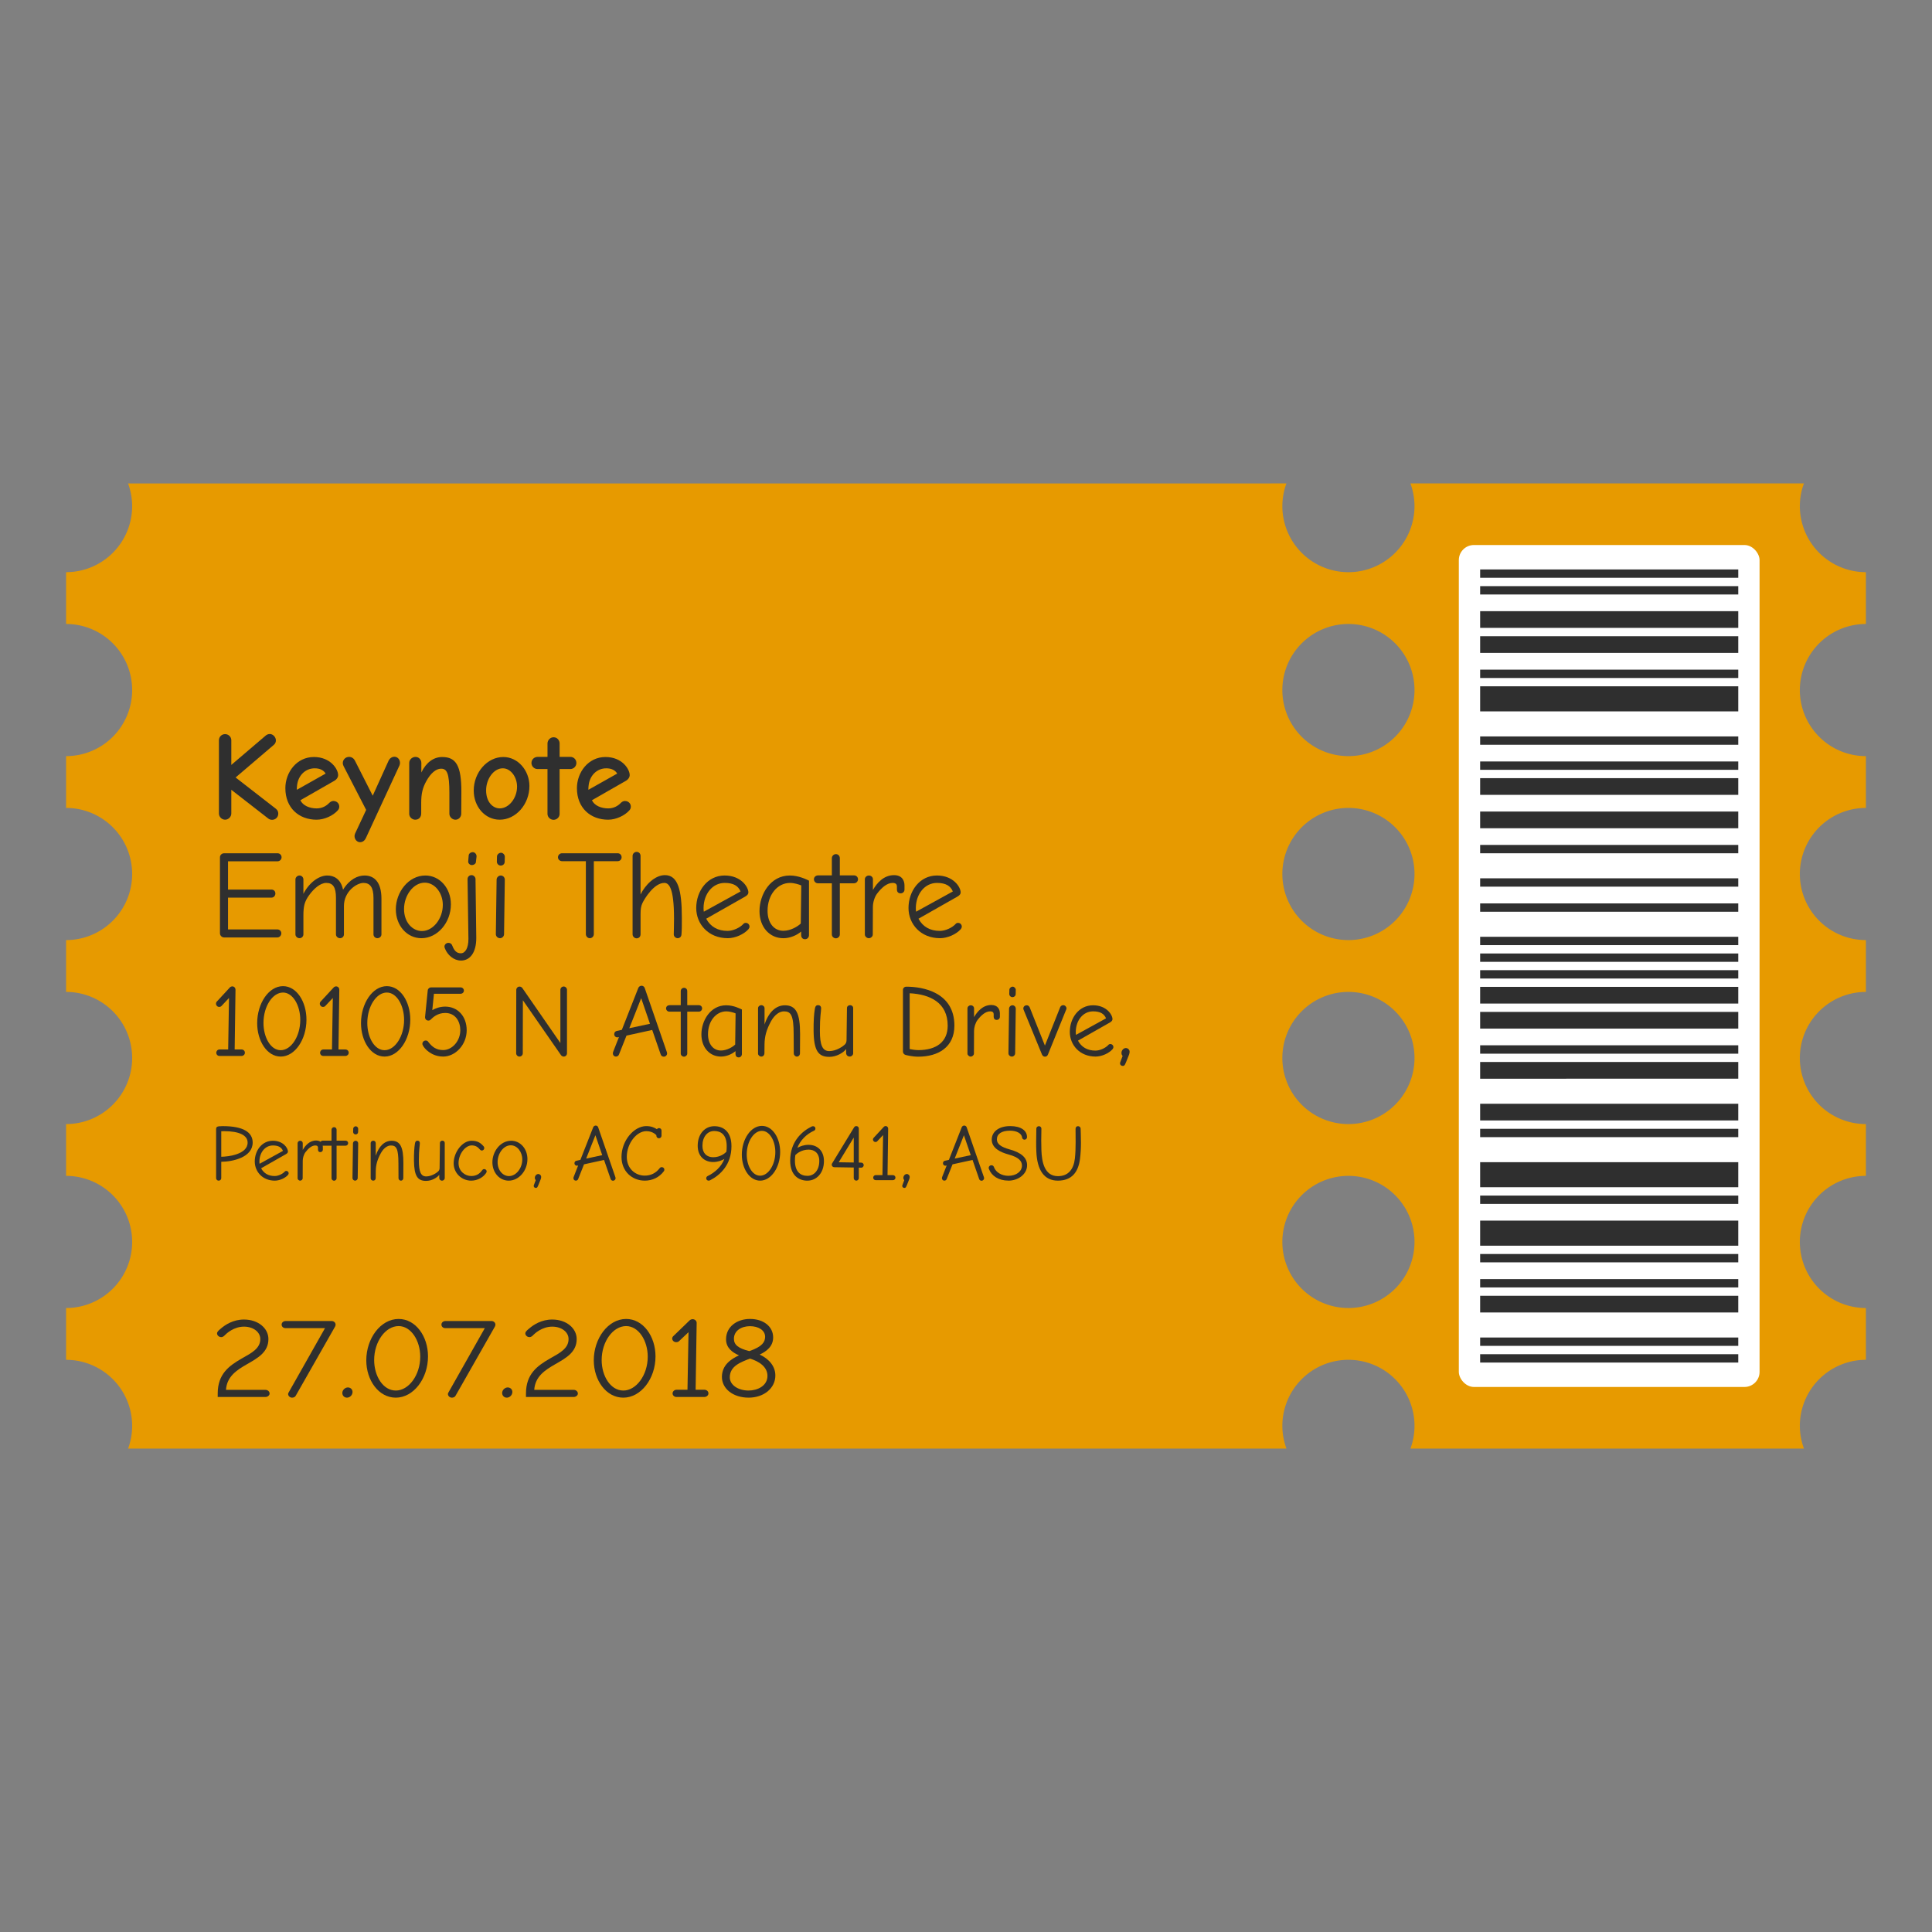 <?xml version='1.0' encoding='UTF-8'?>
<svg xmlns="http://www.w3.org/2000/svg" version="1.1" id="svg24" viewBox="0 0 128 128">
  <rect x="0" y="0" width="128" height="128" fill="#808080" stroke="none"/>
  <defs id="defs28"/>
  <path d="M8.484 32.03a4.378 4.378 0 0 1 .272 1.5 4.378 4.378 0 0 1-4.377 4.378v3.432a4.378 4.378 0 0 1 4.377 4.377 4.378 4.378 0 0 1-4.377 4.379v3.431a4.378 4.378 0 0 1 4.377 4.38 4.378 4.378 0 0 1-4.377 4.376v3.434a4.378 4.378 0 0 1 4.377 4.377 4.378 4.378 0 0 1-4.377 4.379v3.431a4.378 4.378 0 0 1 4.377 4.38 4.378 4.378 0 0 1-4.377 4.376v3.432a4.378 4.378 0 0 1 4.377 4.379 4.378 4.378 0 0 1-.268 1.5H85.23a4.378 4.378 0 0 1-.271-1.5 4.378 4.378 0 0 1 4.377-4.38 4.378 4.378 0 0 1 4.379 4.38 4.378 4.378 0 0 1-.268 1.5h26.069a4.378 4.378 0 0 1-.272-1.5 4.378 4.378 0 0 1 4.377-4.38v-3.43a4.378 4.378 0 0 1-4.377-4.378 4.378 4.378 0 0 1 4.377-4.379v-3.431a4.378 4.378 0 0 1-4.377-4.38 4.378 4.378 0 0 1 4.377-4.376v-3.434a4.378 4.378 0 0 1-4.377-4.377 4.378 4.378 0 0 1 4.377-4.379v-3.431a4.378 4.378 0 0 1-4.377-4.38 4.378 4.378 0 0 1 4.377-4.376v-3.432a4.378 4.378 0 0 1-4.377-4.379 4.378 4.378 0 0 1 .27-1.5h-26.07a4.378 4.378 0 0 1 .27 1.5 4.378 4.378 0 0 1-4.378 4.38 4.378 4.378 0 0 1-4.377-4.38 4.378 4.378 0 0 1 .27-1.5zm80.852 9.31a4.378 4.378 0 0 1 4.379 4.377 4.378 4.378 0 0 1-4.38 4.379 4.378 4.378 0 0 1-4.376-4.38 4.378 4.378 0 0 1 4.377-4.376zm0 12.187a4.378 4.378 0 0 1 4.379 4.38 4.378 4.378 0 0 1-4.38 4.376 4.378 4.378 0 0 1-4.376-4.377 4.378 4.378 0 0 1 4.377-4.379zm0 12.19a4.378 4.378 0 0 1 4.379 4.377 4.378 4.378 0 0 1-4.38 4.379 4.378 4.378 0 0 1-4.376-4.38 4.378 4.378 0 0 1 4.377-4.376zm0 12.187a4.378 4.378 0 0 1 4.379 4.38 4.378 4.378 0 0 1-4.38 4.376 4.378 4.378 0 0 1-4.376-4.377 4.378 4.378 0 0 1 4.377-4.379z" fill="#e79a00" stroke-width=".6" paint-order="stroke fill markers" id="path2"/>
  <g aria-label="KeynoteEmoji Theatre10105 N Atanu Drive,Pertinuco, AC 90641, ASU" transform="scale(1.003,0.998)" id="text12" style="line-height:7.109;fill:none;stroke:#000000">
    <path d="m 17.972,54.424 c 0.225,0 0.409,-0.175 0.409,-0.409 0,-0.125 -0.042,-0.234 -0.158,-0.325 l -2.661,-2.077 2.519,-2.16 c 0.117,-0.1 0.142,-0.2 0.142,-0.309 0,-0.209 -0.192,-0.417 -0.4,-0.417 -0.1,0 -0.2,0.042 -0.267,0.1 l -2.277,1.952 v -1.635 c 0,-0.234 -0.192,-0.409 -0.409,-0.409 -0.225,0 -0.409,0.175 -0.409,0.409 v 4.863 c 0,0.217 0.184,0.409 0.409,0.409 0.217,0 0.409,-0.192 0.409,-0.409 v -1.576 l 2.444,1.91 c 0.067,0.05 0.142,0.083 0.25,0.083 z" style="fill:#2f2f2f;stroke:none;stroke-width:1.696" id="path30"/>
    <path d="m 20.917,54.416 c 0.517,0 1.093,-0.275 1.393,-0.617 0.067,-0.075 0.1,-0.15 0.1,-0.25 0,-0.217 -0.167,-0.375 -0.392,-0.375 -0.108,0 -0.2,0.058 -0.275,0.133 -0.184,0.192 -0.459,0.359 -0.826,0.359 -0.475,0 -0.918,-0.192 -1.076,-0.542 l 2.235,-1.285 c 0.175,-0.1 0.259,-0.25 0.259,-0.384 0,-0.392 -0.5,-1.201 -1.601,-1.201 -1.143,0 -1.885,1.026 -1.885,2.069 0,1.31 0.892,2.094 2.069,2.094 z M 19.607,52.431 c 0,-0.117 0,-0.175 0.017,-0.3 0.067,-0.617 0.517,-1.126 1.168,-1.126 0.325,0 0.584,0.117 0.717,0.35 z" style="fill:#2f2f2f;stroke:none;stroke-width:1.696" id="path32"/>
    <path d="m 23.786,55.909 c 0.175,0 0.309,-0.117 0.375,-0.259 l 2.227,-4.838 c 0.025,-0.05 0.033,-0.117 0.033,-0.167 0,-0.234 -0.167,-0.409 -0.367,-0.409 -0.175,0 -0.317,0.117 -0.384,0.259 L 24.62,52.823 23.444,50.496 c -0.058,-0.117 -0.184,-0.25 -0.384,-0.25 -0.234,0 -0.417,0.184 -0.417,0.409 0,0.075 0.025,0.15 0.05,0.2 l 1.493,2.911 -0.726,1.56 c -0.025,0.058 -0.042,0.125 -0.042,0.175 0,0.225 0.167,0.409 0.367,0.409 z" style="fill:#2f2f2f;stroke:none;stroke-width:1.696" id="path34"/>
    <path d="m 27.431,54.416 c 0.25,0 0.392,-0.184 0.392,-0.417 v -0.701 c 0,-0.617 0.092,-1.001 0.342,-1.451 0.284,-0.517 0.634,-0.817 0.968,-0.817 0.384,0 0.551,0.284 0.551,1.61 v 1.385 c 0,0.2 0.184,0.392 0.4,0.392 0.225,0 0.384,-0.192 0.384,-0.4 0,-0.475 0.008,-0.759 0.008,-1.46 0,-1.743 -0.359,-2.302 -1.268,-2.302 -0.567,0 -1.059,0.359 -1.376,1.026 v -0.634 c 0,-0.225 -0.175,-0.4 -0.384,-0.4 -0.217,0 -0.417,0.175 -0.417,0.4 v 3.386 c 0,0.2 0.184,0.384 0.4,0.384 z" style="fill:#2f2f2f;stroke:none;stroke-width:1.696" id="path36"/>
    <path d="m 33.011,54.416 c 1.059,0 1.96,-1.018 1.96,-2.235 0,-1.026 -0.751,-1.927 -1.727,-1.927 -1.059,0 -1.952,1.026 -1.952,2.227 0,1.068 0.742,1.935 1.718,1.935 z m 0,-0.751 c -0.45,0 -0.901,-0.417 -0.901,-1.193 0,-0.776 0.509,-1.468 1.101,-1.468 0.525,0 0.943,0.576 0.943,1.218 0,0.767 -0.542,1.443 -1.143,1.443 z" style="fill:#2f2f2f;stroke:none;stroke-width:1.696" id="path38"/>
    <path d="m 36.564,54.424 c 0.217,0 0.4,-0.175 0.4,-0.392 v -2.978 h 0.709 c 0.225,0 0.4,-0.192 0.4,-0.4 0,-0.234 -0.175,-0.409 -0.4,-0.409 H 36.965 V 49.353 c 0,-0.209 -0.158,-0.409 -0.4,-0.409 -0.225,0 -0.4,0.2 -0.4,0.409 v 0.892 H 35.522 c -0.217,0 -0.417,0.158 -0.417,0.409 0,0.209 0.175,0.4 0.4,0.4 h 0.659 v 2.978 c 0,0.217 0.192,0.392 0.4,0.392 z" style="fill:#2f2f2f;stroke:none;stroke-width:1.696" id="path40"/>
    <path d="m 40.176,54.416 c 0.517,0 1.093,-0.275 1.393,-0.617 0.067,-0.075 0.1,-0.15 0.1,-0.25 0,-0.217 -0.167,-0.375 -0.392,-0.375 -0.108,0 -0.2,0.058 -0.275,0.133 -0.184,0.192 -0.459,0.359 -0.826,0.359 -0.475,0 -0.918,-0.192 -1.076,-0.542 l 2.235,-1.285 c 0.175,-0.1 0.259,-0.25 0.259,-0.384 0,-0.392 -0.5,-1.201 -1.601,-1.201 -1.143,0 -1.885,1.026 -1.885,2.069 0,1.31 0.892,2.094 2.069,2.094 z m -1.31,-1.985 c 0,-0.117 0,-0.175 0.017,-0.3 0.067,-0.617 0.517,-1.126 1.168,-1.126 0.325,0 0.584,0.117 0.717,0.35 z" style="fill:#2f2f2f;stroke:none;stroke-width:1.696" id="path42"/>
    <path d="m 14.803,62.233 h 3.512 c 0.15,0 0.267,-0.125 0.267,-0.275 0,-0.15 -0.117,-0.259 -0.267,-0.259 h -3.253 v -2.11 h 2.869 c 0.15,0 0.259,-0.125 0.259,-0.275 0,-0.15 -0.108,-0.259 -0.259,-0.259 h -2.869 v -1.877 h 3.27 c 0.15,0 0.267,-0.125 0.267,-0.267 0,-0.15 -0.117,-0.267 -0.267,-0.267 h -3.528 c -0.15,0 -0.275,0.117 -0.275,0.267 v 5.046 c 0,0.15 0.125,0.275 0.275,0.275 z" style="fill:#2f2f2f;stroke:none;stroke-width:1.696" id="path44"/>
    <path d="m 19.782,62.283 c 0.142,0 0.259,-0.117 0.259,-0.25 v -1.243 c 0,-0.651 0.075,-0.934 0.375,-1.36 0.292,-0.409 0.726,-0.817 1.134,-0.817 0.45,0 0.642,0.292 0.642,0.993 v 2.427 c 0,0.133 0.125,0.25 0.267,0.25 0.15,0 0.259,-0.117 0.259,-0.25 v -1.885 c 0,-0.959 0.834,-1.535 1.293,-1.535 0.425,0 0.659,0.284 0.659,0.993 v 2.427 c 0,0.133 0.117,0.25 0.259,0.25 0.142,0 0.267,-0.117 0.267,-0.25 v -2.369 c 0,-1.118 -0.484,-1.543 -1.118,-1.543 -0.45,0 -0.993,0.25 -1.418,0.943 -0.158,-0.751 -0.634,-0.943 -1.043,-0.943 -0.567,0 -1.209,0.492 -1.576,1.218 V 58.379 c 0,-0.133 -0.108,-0.259 -0.259,-0.259 -0.142,0 -0.267,0.125 -0.267,0.259 v 3.653 c 0,0.133 0.125,0.25 0.267,0.25 z" style="fill:#2f2f2f;stroke:none;stroke-width:1.696" id="path46"/>
    <path d="m 27.84,62.283 c 1.051,0 1.943,-1.026 1.943,-2.252 0,-1.068 -0.734,-1.91 -1.685,-1.91 -1.126,0 -1.952,1.118 -1.952,2.244 0,1.076 0.734,1.918 1.693,1.918 z m 0.033,-0.475 c -0.617,0 -1.184,-0.567 -1.184,-1.46 0,-0.909 0.617,-1.752 1.368,-1.752 0.676,0 1.193,0.692 1.193,1.476 0,0.926 -0.651,1.735 -1.376,1.735 z" style="fill:#2f2f2f;stroke:none;stroke-width:1.696" id="path48"/>
    <path d="m 31.168,57.429 c 0.125,0 0.259,-0.083 0.267,-0.2 l 0.042,-0.359 c 0.017,-0.133 -0.092,-0.3 -0.25,-0.3 -0.125,0 -0.25,0.083 -0.267,0.209 l -0.033,0.4 c -0.017,0.117 0.1,0.25 0.242,0.25 z m -0.726,6.339 c 0.617,0 1.018,-0.542 1.018,-1.501 0,-0.309 -0.05,-3.678 -0.05,-3.912 0,-0.133 -0.125,-0.259 -0.259,-0.259 -0.158,0 -0.267,0.117 -0.267,0.267 0,0.334 0.058,3.653 0.058,3.97 0,0.617 -0.217,0.951 -0.5,0.951 -0.267,0 -0.434,-0.158 -0.567,-0.509 -0.033,-0.108 -0.133,-0.184 -0.25,-0.184 -0.158,0 -0.267,0.125 -0.267,0.25 0,0.033 0.017,0.083 0.025,0.108 0.175,0.459 0.601,0.817 1.059,0.817 z" style="fill:#2f2f2f;stroke:none;stroke-width:1.696" id="path50"/>
    <path d="m 33.078,57.462 c 0.133,0 0.259,-0.1 0.259,-0.25 l 0.008,-0.342 c 0,-0.125 -0.117,-0.259 -0.25,-0.259 -0.133,0 -0.267,0.117 -0.267,0.25 l -0.008,0.342 c 0,0.142 0.117,0.259 0.259,0.259 z m -0.05,4.821 c 0.142,0 0.267,-0.125 0.267,-0.267 l 0.05,-3.62 c 0,-0.15 -0.117,-0.275 -0.267,-0.275 -0.142,0 -0.275,0.125 -0.275,0.275 l -0.05,3.62 c 0,0.142 0.125,0.267 0.275,0.267 z" style="fill:#2f2f2f;stroke:none;stroke-width:1.696" id="path52"/>
    <path d="m 38.958,62.283 c 0.15,0 0.267,-0.125 0.267,-0.267 v -4.846 h 1.576 c 0.15,0 0.259,-0.117 0.259,-0.259 0,-0.15 -0.108,-0.267 -0.259,-0.267 h -3.678 c -0.142,0 -0.267,0.117 -0.267,0.267 0,0.142 0.125,0.259 0.267,0.259 h 1.576 v 4.846 c 0,0.142 0.117,0.267 0.259,0.267 z" style="fill:#2f2f2f;stroke:none;stroke-width:1.696" id="path54"/>
    <path d="m 42.053,62.291 c 0.142,0 0.259,-0.1 0.259,-0.275 v -1.351 c 0,-0.275 0.025,-0.517 0.125,-0.717 0.125,-0.267 0.759,-1.335 1.443,-1.335 0.284,0 0.642,0.259 0.642,2.369 0,0.509 -0.017,0.909 -0.017,1.051 0,0.133 0.125,0.25 0.259,0.25 0.142,0 0.242,-0.108 0.25,-0.25 0.025,-0.284 0.025,-0.559 0.025,-1.109 0,-1.885 -0.275,-2.828 -1.118,-2.828 -0.659,0 -1.301,0.651 -1.61,1.285 v -2.561 c 0,-0.142 -0.1,-0.267 -0.259,-0.267 -0.15,0 -0.267,0.125 -0.267,0.267 v 5.213 c 0,0.133 0.125,0.259 0.267,0.259 z" style="fill:#2f2f2f;stroke:none;stroke-width:1.696" id="path56"/>
    <path d="m 48.066,62.283 c 0.509,0 1.084,-0.267 1.376,-0.601 0.033,-0.042 0.067,-0.108 0.067,-0.167 0,-0.142 -0.108,-0.25 -0.25,-0.25 -0.067,0 -0.133,0.033 -0.167,0.083 -0.225,0.242 -0.667,0.45 -1.034,0.45 -0.642,0 -1.126,-0.275 -1.41,-0.809 l 2.586,-1.476 c 0.142,-0.083 0.2,-0.175 0.2,-0.267 0,-0.367 -0.492,-1.126 -1.568,-1.126 -1.134,0 -1.877,1.026 -1.877,2.16 0,1.076 0.817,2.002 2.077,2.002 z m -1.576,-1.76 c -0.017,-0.1 -0.017,-0.175 -0.017,-0.267 0.017,-0.909 0.584,-1.643 1.401,-1.643 0.576,0 0.892,0.2 1.043,0.567 z" style="fill:#2f2f2f;stroke:none;stroke-width:1.696" id="path58"/>
    <path d="m 53.179,62.35 c 0.15,0 0.259,-0.125 0.259,-0.275 V 58.463 c -0.142,-0.067 -0.659,-0.342 -1.268,-0.342 -1.293,0 -2.002,1.268 -2.002,2.361 0,1.076 0.676,1.802 1.576,1.802 0.442,0 0.884,-0.192 1.176,-0.442 v 0.234 c 0,0.15 0.083,0.275 0.259,0.275 z m -1.435,-0.559 c -0.609,0 -1.043,-0.509 -1.043,-1.326 0,-1.068 0.651,-1.852 1.485,-1.852 0.267,0 0.592,0.1 0.742,0.167 l -0.033,2.527 c -0.192,0.192 -0.667,0.484 -1.151,0.484 z" style="fill:#2f2f2f;stroke:none;stroke-width:1.696" id="path60"/>
    <path d="m 55.215,62.291 c 0.133,0 0.259,-0.117 0.259,-0.25 v -3.403 h 0.934 c 0.15,0 0.267,-0.125 0.267,-0.267 0,-0.15 -0.117,-0.259 -0.267,-0.259 h -0.934 v -1.143 c 0,-0.142 -0.1,-0.267 -0.259,-0.267 -0.15,0 -0.267,0.125 -0.267,0.267 v 1.143 h -0.901 c -0.15,0 -0.284,0.1 -0.284,0.259 0,0.142 0.117,0.267 0.267,0.267 h 0.918 v 3.403 c 0,0.133 0.125,0.25 0.267,0.25 z" style="fill:#2f2f2f;stroke:none;stroke-width:1.696" id="path62"/>
    <path d="m 57.392,62.283 c 0.133,0 0.259,-0.117 0.259,-0.242 l 0.008,-1.843 c 0,-0.284 0.108,-0.659 0.284,-0.884 0.284,-0.375 0.642,-0.701 1.018,-0.701 0.225,0 0.284,0.108 0.284,0.242 v 0.192 c 0,0.125 0.058,0.259 0.242,0.259 0.15,0 0.259,-0.108 0.259,-0.25 v -0.267 c 0,-0.317 -0.15,-0.692 -0.692,-0.692 -0.692,0 -1.143,0.542 -1.393,0.984 v -0.709 c 0,-0.142 -0.117,-0.25 -0.267,-0.25 -0.142,0 -0.267,0.108 -0.267,0.25 v 3.67 c 0,0.125 0.133,0.242 0.267,0.242 z" style="fill:#2f2f2f;stroke:none;stroke-width:1.696" id="path64"/>
    <path d="m 62.088,62.283 c 0.509,0 1.084,-0.267 1.376,-0.601 0.033,-0.042 0.067,-0.108 0.067,-0.167 0,-0.142 -0.108,-0.25 -0.25,-0.25 -0.067,0 -0.133,0.033 -0.167,0.083 -0.225,0.242 -0.667,0.45 -1.034,0.45 -0.642,0 -1.126,-0.275 -1.41,-0.809 l 2.586,-1.476 c 0.142,-0.083 0.2,-0.175 0.2,-0.267 0,-0.367 -0.492,-1.126 -1.568,-1.126 -1.134,0 -1.877,1.026 -1.877,2.16 0,1.076 0.817,2.002 2.077,2.002 z m -1.576,-1.76 c -0.017,-0.1 -0.017,-0.175 -0.017,-0.267 0.017,-0.909 0.584,-1.643 1.401,-1.643 0.576,0 0.892,0.2 1.043,0.567 z" style="fill:#2f2f2f;stroke:none;stroke-width:1.696" id="path66"/>
    <path d="m 14.497,70.1 h 1.467 c 0.109,0 0.212,-0.096 0.212,-0.212 0,-0.116 -0.082,-0.218 -0.225,-0.218 h -0.45 l 0.055,-3.972 c 0,-0.109 -0.082,-0.218 -0.218,-0.218 -0.041,0 -0.116,0.027 -0.15,0.068 l -0.86,0.935 c -0.041,0.041 -0.061,0.096 -0.061,0.143 0,0.116 0.089,0.218 0.212,0.218 0.061,0 0.116,-0.02 0.157,-0.068 l 0.491,-0.525 -0.055,3.419 h -0.573 c -0.123,0 -0.212,0.102 -0.212,0.218 0,0.116 0.089,0.212 0.212,0.212 z" style="fill:#2f2f2f;stroke:none;stroke-width:1.696" id="path68"/>
    <path d="m 18.544,70.141 c 0.935,0 1.699,-1.133 1.699,-2.45 0,-1.194 -0.648,-2.225 -1.549,-2.225 -0.955,0 -1.706,1.16 -1.706,2.457 0,1.181 0.648,2.218 1.556,2.218 z m 0,-0.423 c -0.676,0 -1.14,-0.867 -1.14,-1.808 0,-1.105 0.601,-2.02 1.29,-2.02 0.655,0 1.14,0.86 1.14,1.815 0,1.099 -0.607,2.013 -1.29,2.013 z" style="fill:#2f2f2f;stroke:none;stroke-width:1.696" id="path70"/>
    <path d="m 21.355,70.1 h 1.467 c 0.109,0 0.212,-0.096 0.212,-0.212 0,-0.116 -0.082,-0.218 -0.225,-0.218 H 22.358 l 0.055,-3.972 c 0,-0.109 -0.082,-0.218 -0.218,-0.218 -0.041,0 -0.116,0.027 -0.15,0.068 l -0.86,0.935 c -0.041,0.041 -0.061,0.096 -0.061,0.143 0,0.116 0.089,0.218 0.212,0.218 0.061,0 0.116,-0.02 0.157,-0.068 l 0.491,-0.525 -0.055,3.419 h -0.573 c -0.123,0 -0.212,0.102 -0.212,0.218 0,0.116 0.089,0.212 0.212,0.212 z" style="fill:#2f2f2f;stroke:none;stroke-width:1.696" id="path72"/>
    <path d="m 25.402,70.141 c 0.935,0 1.699,-1.133 1.699,-2.45 0,-1.194 -0.648,-2.225 -1.549,-2.225 -0.955,0 -1.706,1.16 -1.706,2.457 0,1.181 0.648,2.218 1.556,2.218 z m 0,-0.423 c -0.676,0 -1.14,-0.867 -1.14,-1.808 0,-1.105 0.601,-2.02 1.29,-2.02 0.655,0 1.14,0.86 1.14,1.815 0,1.099 -0.607,2.013 -1.29,2.013 z" style="fill:#2f2f2f;stroke:none;stroke-width:1.696" id="path74"/>
    <path d="m 29.271,70.141 c 0.812,0 1.556,-0.785 1.556,-1.747 0,-0.942 -0.607,-1.57 -1.419,-1.57 -0.355,0 -0.641,0.116 -0.853,0.232 l 0.109,-1.085 h 1.761 c 0.116,0 0.218,-0.089 0.218,-0.212 0,-0.116 -0.102,-0.212 -0.218,-0.212 h -1.952 c -0.102,0 -0.205,0.082 -0.218,0.191 l -0.177,1.767 c -0.014,0.13 0.075,0.246 0.218,0.246 0.068,0 0.109,-0.02 0.164,-0.075 0.13,-0.13 0.437,-0.43 0.949,-0.43 0.689,0 0.996,0.58 0.996,1.146 0,0.71 -0.532,1.317 -1.133,1.317 -0.437,0 -0.717,-0.198 -0.969,-0.525 -0.048,-0.068 -0.082,-0.109 -0.184,-0.109 -0.116,0 -0.218,0.096 -0.218,0.212 0,0.034 0.007,0.075 0.027,0.102 0.096,0.218 0.573,0.751 1.344,0.751 z" style="fill:#2f2f2f;stroke:none;stroke-width:1.696" id="path76"/>
    <path d="m 34.314,70.141 c 0.116,0 0.218,-0.096 0.218,-0.218 l 0.007,-3.521 2.518,3.644 c 0.041,0.061 0.123,0.096 0.177,0.096 0.123,0 0.218,-0.096 0.218,-0.218 v -4.217 c 0,-0.116 -0.102,-0.218 -0.218,-0.218 -0.123,0 -0.218,0.102 -0.218,0.218 v 3.535 l -2.518,-3.658 c -0.048,-0.055 -0.102,-0.089 -0.184,-0.089 -0.116,0 -0.212,0.102 -0.212,0.212 l -0.007,4.217 c 0,0.116 0.102,0.218 0.218,0.218 z" style="fill:#2f2f2f;stroke:none;stroke-width:1.696" id="path78"/>
    <path d="m 43.847,70.148 c 0.13,0 0.218,-0.109 0.218,-0.212 0,-0.055 -0.02,-0.102 -0.041,-0.164 l -1.44,-4.19 c -0.034,-0.089 -0.116,-0.143 -0.205,-0.143 -0.082,0 -0.171,0.048 -0.212,0.136 l -1.092,2.791 -0.341,0.075 c -0.096,0.02 -0.164,0.109 -0.164,0.212 0,0.116 0.082,0.205 0.191,0.212 0.034,0 0.082,-0.007 0.123,-0.02 l -0.375,0.962 c -0.02,0.055 -0.027,0.089 -0.027,0.116 0,0.123 0.082,0.218 0.205,0.218 0.089,0 0.171,-0.055 0.198,-0.136 l 0.498,-1.256 1.699,-0.375 0.56,1.624 c 0.027,0.096 0.116,0.15 0.205,0.15 z m -2.279,-1.89 0.785,-1.993 0.58,1.699 z" style="fill:#2f2f2f;stroke:none;stroke-width:1.696" id="path80"/>
    <path d="m 45.184,70.148 c 0.109,0 0.212,-0.096 0.212,-0.205 v -2.784 h 0.764 c 0.123,0 0.218,-0.102 0.218,-0.218 0,-0.123 -0.096,-0.212 -0.218,-0.212 h -0.764 v -0.935 c 0,-0.116 -0.082,-0.218 -0.212,-0.218 -0.123,0 -0.218,0.102 -0.218,0.218 v 0.935 H 44.229 c -0.123,0 -0.232,0.082 -0.232,0.212 0,0.116 0.096,0.218 0.218,0.218 h 0.751 v 2.784 c 0,0.109 0.102,0.205 0.218,0.205 z" style="fill:#2f2f2f;stroke:none;stroke-width:1.696" id="path82"/>
    <path d="m 48.794,70.196 c 0.123,0 0.212,-0.102 0.212,-0.225 v -2.955 c -0.116,-0.055 -0.539,-0.28 -1.037,-0.28 -1.058,0 -1.638,1.037 -1.638,1.931 0,0.88 0.553,1.474 1.29,1.474 0.362,0 0.723,-0.157 0.962,-0.362 v 0.191 c 0,0.123 0.068,0.225 0.212,0.225 z m -1.174,-0.457 c -0.498,0 -0.853,-0.416 -0.853,-1.085 0,-0.873 0.532,-1.515 1.215,-1.515 0.218,0 0.485,0.082 0.607,0.136 l -0.027,2.068 c -0.157,0.157 -0.546,0.396 -0.942,0.396 z" style="fill:#2f2f2f;stroke:none;stroke-width:1.696" id="path84"/>
    <path d="m 50.289,70.141 c 0.123,0 0.205,-0.102 0.205,-0.225 l 0.007,-0.607 c 0.007,-0.498 0.123,-0.955 0.43,-1.515 0.232,-0.423 0.553,-0.655 0.853,-0.655 0.457,0 0.641,0.246 0.641,1.529 0,0.676 0.007,0.955 0.007,1.262 0,0.109 0.096,0.212 0.205,0.212 0.123,0 0.205,-0.102 0.205,-0.218 0,-0.314 0.007,-0.587 0.007,-1.283 0,-1.365 -0.259,-1.904 -1.003,-1.904 -0.594,0 -1.078,0.457 -1.344,1.276 v -1.078 c 0,-0.116 -0.096,-0.205 -0.212,-0.205 -0.116,0 -0.218,0.089 -0.218,0.205 v 3.009 c 0,0.102 0.102,0.198 0.218,0.198 z" style="fill:#2f2f2f;stroke:none;stroke-width:1.696" id="path86"/>
    <path d="m 54.772,70.161 c 0.505,0 0.942,-0.287 1.119,-0.519 v 0.259 c 0,0.136 0.096,0.239 0.239,0.239 0.116,0 0.225,-0.102 0.225,-0.212 v -3.009 c 0,-0.116 -0.096,-0.191 -0.205,-0.191 -0.102,0 -0.205,0.075 -0.205,0.191 l -0.027,2.081 c 0,0.082 0,0.212 -0.082,0.307 -0.136,0.157 -0.601,0.471 -1.058,0.471 -0.45,0 -0.621,-0.396 -0.621,-1.344 0,-0.996 0.082,-1.269 0.082,-1.501 0,-0.13 -0.089,-0.205 -0.198,-0.205 -0.13,0 -0.191,0.075 -0.218,0.252 -0.055,0.321 -0.089,0.812 -0.082,1.454 0.014,1.331 0.321,1.726 1.03,1.726 z" style="fill:#2f2f2f;stroke:none;stroke-width:1.696" id="path88"/>
    <path d="m 60.654,70.148 c 1.317,0 2.388,-0.628 2.388,-2.061 0,-2.211 -2.068,-2.586 -3.173,-2.586 -0.123,0 -0.225,0.089 -0.225,0.212 v 4.101 c 0,0.102 0.075,0.191 0.171,0.218 0.055,0.014 0.437,0.116 0.839,0.116 z m 0,-0.437 c -0.205,0 -0.423,-0.041 -0.566,-0.068 v -3.705 c 1.344,0.068 2.511,0.621 2.511,2.15 0,1.092 -0.764,1.624 -1.945,1.624 z" style="fill:#2f2f2f;stroke:none;stroke-width:1.696" id="path90"/>
    <path d="m 64.121,70.141 c 0.109,0 0.212,-0.096 0.212,-0.198 l 0.007,-1.508 c 0,-0.232 0.089,-0.539 0.232,-0.723 0.232,-0.307 0.525,-0.573 0.833,-0.573 0.184,0 0.232,0.089 0.232,0.198 v 0.157 c 0,0.102 0.048,0.212 0.198,0.212 0.123,0 0.212,-0.089 0.212,-0.205 v -0.218 c 0,-0.259 -0.123,-0.566 -0.566,-0.566 -0.566,0 -0.935,0.444 -1.14,0.805 v -0.58 c 0,-0.116 -0.096,-0.205 -0.218,-0.205 -0.116,0 -0.218,0.089 -0.218,0.205 v 3.003 c 0,0.102 0.109,0.198 0.218,0.198 z" style="fill:#2f2f2f;stroke:none;stroke-width:1.696" id="path92"/>
    <path d="m 66.878,66.197 c 0.109,0 0.212,-0.082 0.212,-0.205 l 0.007,-0.28 c 0,-0.102 -0.096,-0.212 -0.205,-0.212 -0.109,0 -0.218,0.096 -0.218,0.205 l -0.007,0.28 c 0,0.116 0.096,0.212 0.212,0.212 z m -0.041,3.944 c 0.116,0 0.218,-0.102 0.218,-0.218 l 0.041,-2.962 c 0,-0.123 -0.096,-0.225 -0.218,-0.225 -0.116,0 -0.225,0.102 -0.225,0.225 l -0.041,2.962 c 0,0.116 0.102,0.218 0.225,0.218 z" style="fill:#2f2f2f;stroke:none;stroke-width:1.696" id="path94"/>
    <path d="m 69.021,70.148 c 0.109,0 0.164,-0.061 0.198,-0.136 l 1.201,-2.975 c 0.014,-0.027 0.027,-0.055 0.027,-0.096 0,-0.109 -0.096,-0.212 -0.218,-0.212 -0.089,0 -0.164,0.055 -0.198,0.13 L 69.021,69.411 68.018,66.879 c -0.041,-0.089 -0.102,-0.143 -0.198,-0.143 -0.123,0 -0.225,0.089 -0.225,0.212 0,0.034 0.007,0.048 0.014,0.075 l 1.215,2.975 c 0.034,0.082 0.102,0.15 0.198,0.15 z" style="fill:#2f2f2f;stroke:none;stroke-width:1.696" id="path96"/>
    <path d="m 72.364,70.141 c 0.416,0 0.887,-0.218 1.126,-0.491 0.027,-0.034 0.055,-0.089 0.055,-0.136 0,-0.116 -0.089,-0.205 -0.205,-0.205 -0.055,0 -0.109,0.027 -0.136,0.068 -0.184,0.198 -0.546,0.368 -0.846,0.368 -0.525,0 -0.921,-0.225 -1.153,-0.662 l 2.115,-1.208 c 0.116,-0.068 0.164,-0.143 0.164,-0.218 0,-0.3 -0.403,-0.921 -1.283,-0.921 -0.928,0 -1.535,0.839 -1.535,1.767 0,0.88 0.669,1.638 1.699,1.638 z m -1.29,-1.44 c -0.014,-0.082 -0.014,-0.143 -0.014,-0.218 0.014,-0.744 0.478,-1.344 1.146,-1.344 0.471,0 0.73,0.164 0.853,0.464 z" style="fill:#2f2f2f;stroke:none;stroke-width:1.696" id="path98"/>
    <path d="m 74.166,70.762 c 0.136,0 0.157,-0.109 0.3,-0.464 0.102,-0.246 0.15,-0.355 0.15,-0.485 0,-0.116 -0.109,-0.239 -0.246,-0.239 -0.15,0 -0.293,0.15 -0.293,0.328 0,0.082 0.034,0.15 0.075,0.205 l -0.157,0.416 c -0.007,0.02 -0.014,0.048 -0.014,0.068 0,0.096 0.082,0.171 0.184,0.171 z" style="fill:#2f2f2f;stroke:none;stroke-width:1.696" id="path100"/>
    <path d="m 14.445,78.378 c 0.096,0 0.17,-0.074 0.17,-0.17 v -1.083 c 0.743,-0.005 2.075,-0.287 2.075,-1.274 0,-0.701 -0.642,-1.093 -1.98,-1.093 -0.414,0 -0.435,0.053 -0.435,0.234 v 3.217 c 0,0.096 0.08,0.17 0.17,0.17 z m 0.17,-1.587 v -1.693 c 0.042,-0.005 0.127,-0.005 0.186,-0.005 0.998,0 1.555,0.271 1.555,0.759 0,0.786 -1.285,0.934 -1.741,0.94 z" style="fill:#2f2f2f;stroke:none;stroke-width:1.696" id="path102"/>
    <path d="m 18.15,78.378 c 0.324,0 0.69,-0.17 0.876,-0.382 0.021,-0.027 0.042,-0.069 0.042,-0.106 0,-0.09 -0.069,-0.159 -0.159,-0.159 -0.042,0 -0.085,0.021 -0.106,0.053 -0.143,0.154 -0.425,0.287 -0.658,0.287 -0.409,0 -0.717,-0.175 -0.897,-0.515 l 1.645,-0.94 c 0.09,-0.053 0.127,-0.111 0.127,-0.17 0,-0.234 -0.313,-0.717 -0.998,-0.717 -0.722,0 -1.194,0.653 -1.194,1.375 0,0.685 0.52,1.274 1.322,1.274 z M 17.147,77.258 c -0.011,-0.064 -0.011,-0.111 -0.011,-0.17 0.011,-0.579 0.372,-1.046 0.892,-1.046 0.366,0 0.568,0.127 0.663,0.361 z" style="fill:#2f2f2f;stroke:none;stroke-width:1.696" id="path104"/>
    <path d="m 19.828,78.378 c 0.085,0 0.165,-0.074 0.165,-0.154 l 0.005,-1.173 c 0,-0.18 0.069,-0.419 0.18,-0.563 0.18,-0.239 0.409,-0.446 0.648,-0.446 0.143,0 0.18,0.069 0.18,0.154 v 0.122 c 0,0.08 0.037,0.165 0.154,0.165 0.096,0 0.165,-0.069 0.165,-0.159 v -0.17 c 0,-0.202 -0.096,-0.441 -0.441,-0.441 -0.441,0 -0.727,0.345 -0.886,0.626 v -0.451 c 0,-0.09 -0.074,-0.159 -0.17,-0.159 -0.09,0 -0.17,0.069 -0.17,0.159 v 2.336 c 0,0.08 0.085,0.154 0.17,0.154 z" style="fill:#2f2f2f;stroke:none;stroke-width:1.696" id="path106"/>
    <path d="m 22.068,78.383 c 0.085,0 0.165,-0.074 0.165,-0.159 v -2.166 h 0.594 c 0.096,0 0.17,-0.08 0.17,-0.17 0,-0.096 -0.074,-0.165 -0.17,-0.165 h -0.594 v -0.727 c 0,-0.09 -0.064,-0.17 -0.165,-0.17 -0.096,0 -0.17,0.08 -0.17,0.17 v 0.727 H 21.325 c -0.096,0 -0.18,0.064 -0.18,0.165 0,0.09 0.074,0.17 0.17,0.17 h 0.584 v 2.166 c 0,0.085 0.08,0.159 0.17,0.159 z" style="fill:#2f2f2f;stroke:none;stroke-width:1.696" id="path108"/>
    <path d="m 23.49,75.31 c 0.085,0 0.165,-0.064 0.165,-0.159 l 0.005,-0.218 c 0,-0.08 -0.074,-0.165 -0.159,-0.165 -0.085,0 -0.17,0.074 -0.17,0.159 l -0.005,0.218 c 0,0.09 0.074,0.165 0.165,0.165 z m -0.032,3.068 c 0.09,0 0.17,-0.08 0.17,-0.17 l 0.032,-2.304 c 0,-0.096 -0.074,-0.175 -0.17,-0.175 -0.09,0 -0.175,0.08 -0.175,0.175 l -0.032,2.304 c 0,0.09 0.08,0.17 0.175,0.17 z" style="fill:#2f2f2f;stroke:none;stroke-width:1.696" id="path110"/>
    <path d="m 24.658,78.378 c 0.096,0 0.159,-0.08 0.159,-0.175 l 0.005,-0.472 c 0.005,-0.387 0.096,-0.743 0.334,-1.178 0.18,-0.329 0.43,-0.51 0.663,-0.51 0.356,0 0.499,0.191 0.499,1.189 0,0.525 0.005,0.743 0.005,0.982 0,0.085 0.074,0.165 0.159,0.165 0.096,0 0.159,-0.08 0.159,-0.17 0,-0.244 0.005,-0.456 0.005,-0.998 0,-1.062 -0.202,-1.481 -0.78,-1.481 -0.462,0 -0.839,0.356 -1.046,0.993 v -0.839 c 0,-0.09 -0.074,-0.159 -0.165,-0.159 -0.09,0 -0.17,0.069 -0.17,0.159 v 2.341 c 0,0.08 0.08,0.154 0.17,0.154 z" style="fill:#2f2f2f;stroke:none;stroke-width:1.696" id="path112"/>
    <path d="m 28.145,78.394 c 0.393,0 0.733,-0.223 0.871,-0.403 v 0.202 c 0,0.106 0.074,0.186 0.186,0.186 0.09,0 0.175,-0.08 0.175,-0.165 v -2.341 c 0,-0.09 -0.074,-0.149 -0.159,-0.149 -0.08,0 -0.159,0.058 -0.159,0.149 l -0.021,1.619 c 0,0.064 0,0.165 -0.064,0.239 -0.106,0.122 -0.467,0.366 -0.823,0.366 -0.35,0 -0.483,-0.308 -0.483,-1.046 0,-0.775 0.064,-0.987 0.064,-1.168 0,-0.101 -0.069,-0.159 -0.154,-0.159 -0.101,0 -0.149,0.058 -0.17,0.196 -0.042,0.249 -0.069,0.632 -0.064,1.131 0.011,1.035 0.249,1.343 0.802,1.343 z" style="fill:#2f2f2f;stroke:none;stroke-width:1.696" id="path114"/>
    <path d="m 31.123,78.378 c 0.446,0 0.807,-0.244 0.971,-0.488 0.032,-0.042 0.053,-0.08 0.053,-0.122 0,-0.085 -0.074,-0.159 -0.165,-0.159 -0.064,0 -0.111,0.042 -0.149,0.096 -0.149,0.212 -0.366,0.366 -0.711,0.366 -0.377,0 -0.833,-0.297 -0.833,-0.855 0,-0.594 0.435,-1.178 0.871,-1.178 0.265,0 0.409,0.117 0.547,0.281 0.032,0.037 0.069,0.058 0.122,0.058 0.09,0 0.159,-0.074 0.159,-0.165 0,-0.037 -0.016,-0.085 -0.042,-0.111 -0.202,-0.234 -0.403,-0.372 -0.796,-0.372 -0.616,0 -1.184,0.764 -1.184,1.497 0,0.653 0.531,1.152 1.157,1.152 z" style="fill:#2f2f2f;stroke:none;stroke-width:1.696" id="path116"/>
    <path d="m 33.602,78.378 c 0.669,0 1.237,-0.653 1.237,-1.433 0,-0.679 -0.467,-1.216 -1.072,-1.216 -0.717,0 -1.242,0.711 -1.242,1.428 0,0.685 0.467,1.221 1.078,1.221 z m 0.021,-0.303 c -0.393,0 -0.754,-0.361 -0.754,-0.929 0,-0.579 0.393,-1.115 0.871,-1.115 0.43,0 0.759,0.441 0.759,0.94 0,0.589 -0.414,1.104 -0.876,1.104 z" style="fill:#2f2f2f;stroke:none;stroke-width:1.696" id="path118"/>
    <path d="m 35.396,78.861 c 0.106,0 0.122,-0.085 0.234,-0.361 0.08,-0.191 0.117,-0.276 0.117,-0.377 0,-0.09 -0.085,-0.186 -0.191,-0.186 -0.117,0 -0.228,0.117 -0.228,0.255 0,0.064 0.027,0.117 0.058,0.159 l -0.122,0.324 c -0.005,0.016 -0.011,0.037 -0.011,0.053 0,0.074 0.064,0.133 0.143,0.133 z" style="fill:#2f2f2f;stroke:none;stroke-width:1.696" id="path120"/>
    <path d="m 40.492,78.383 c 0.101,0 0.17,-0.085 0.17,-0.165 0,-0.042 -0.016,-0.08 -0.032,-0.127 l -1.12,-3.259 c -0.027,-0.069 -0.09,-0.111 -0.159,-0.111 -0.064,0 -0.133,0.037 -0.165,0.106 l -0.849,2.171 -0.265,0.058 c -0.074,0.016 -0.127,0.085 -0.127,0.165 0,0.09 0.064,0.159 0.149,0.165 0.027,0 0.064,-0.005 0.096,-0.016 l -0.292,0.748 c -0.016,0.042 -0.021,0.069 -0.021,0.09 0,0.096 0.064,0.17 0.159,0.17 0.069,0 0.133,-0.042 0.154,-0.106 l 0.387,-0.977 1.322,-0.292 0.435,1.263 c 0.021,0.074 0.09,0.117 0.159,0.117 z m -1.773,-1.47 0.61,-1.55 0.451,1.322 z" style="fill:#2f2f2f;stroke:none;stroke-width:1.696" id="path122"/>
    <path d="m 42.588,78.378 c 0.51,0 0.966,-0.223 1.263,-0.626 0.027,-0.032 0.032,-0.069 0.032,-0.101 0,-0.111 -0.085,-0.17 -0.17,-0.17 -0.053,0 -0.09,0.011 -0.133,0.064 -0.265,0.345 -0.605,0.499 -0.993,0.499 -0.616,0 -1.184,-0.462 -1.184,-1.242 0,-0.908 0.653,-1.709 1.285,-1.709 0.372,0 0.568,0.17 0.669,0.265 v 0.042 c 0,0.09 0.074,0.165 0.17,0.165 0.096,0 0.17,-0.08 0.17,-0.17 v -0.34 c 0,-0.096 -0.074,-0.165 -0.165,-0.165 -0.064,0 -0.117,0.032 -0.138,0.074 -0.165,-0.106 -0.372,-0.207 -0.706,-0.207 -0.817,0 -1.635,0.971 -1.635,2.044 0,0.961 0.701,1.576 1.534,1.576 z" style="fill:#2f2f2f;stroke:none;stroke-width:1.696" id="path124"/>
    <path d="m 46.808,78.378 c 0.037,0 0.069,-0.011 0.101,-0.027 0.674,-0.345 1.407,-1.04 1.407,-2.261 0,-0.918 -0.488,-1.327 -1.131,-1.327 -0.616,0 -1.099,0.504 -1.099,1.3 0,0.706 0.456,1.078 1.019,1.078 0.308,0 0.557,-0.096 0.743,-0.202 -0.191,0.494 -0.61,0.897 -1.109,1.136 -0.053,0.027 -0.09,0.08 -0.09,0.149 0,0.085 0.069,0.154 0.159,0.154 z m 0.297,-1.555 c -0.403,0 -0.706,-0.249 -0.706,-0.759 0,-0.589 0.324,-0.982 0.775,-0.982 0.403,0 0.828,0.196 0.828,1.009 0,0.127 -0.005,0.249 -0.021,0.372 -0.101,0.101 -0.403,0.361 -0.876,0.361 z" style="fill:#2f2f2f;stroke:none;stroke-width:1.696" id="path126"/>
    <path d="m 50.211,78.378 c 0.727,0 1.322,-0.881 1.322,-1.906 0,-0.929 -0.504,-1.73 -1.205,-1.73 -0.743,0 -1.327,0.902 -1.327,1.911 0,0.918 0.504,1.725 1.21,1.725 z m 0,-0.329 c -0.525,0 -0.886,-0.674 -0.886,-1.407 0,-0.86 0.467,-1.571 1.003,-1.571 0.51,0 0.886,0.669 0.886,1.412 0,0.855 -0.472,1.566 -1.003,1.566 z" style="fill:#2f2f2f;stroke:none;stroke-width:1.696" id="path128"/>
    <path d="m 53.332,78.378 c 0.605,0 1.093,-0.504 1.093,-1.3 0,-0.711 -0.456,-1.078 -1.014,-1.078 -0.313,0 -0.557,0.096 -0.743,0.202 0.186,-0.494 0.594,-0.913 1.104,-1.141 0.053,-0.021 0.09,-0.074 0.09,-0.143 0,-0.09 -0.064,-0.154 -0.154,-0.154 -0.042,0 -0.069,0.011 -0.106,0.027 -0.6,0.297 -1.407,0.966 -1.407,2.261 0,0.982 0.573,1.327 1.136,1.327 z m 0.005,-0.318 c -0.478,0 -0.828,-0.292 -0.828,-1.009 0,-0.127 0.005,-0.249 0.027,-0.372 0.101,-0.101 0.403,-0.361 0.876,-0.361 0.387,0 0.706,0.228 0.706,0.759 0,0.594 -0.334,0.982 -0.78,0.982 z" style="fill:#2f2f2f;stroke:none;stroke-width:1.696" id="path130"/>
    <path d="m 56.564,78.378 c 0.085,0 0.165,-0.08 0.165,-0.165 v -0.701 l 0.165,0.005 c 0.085,0 0.159,-0.08 0.159,-0.17 0,-0.09 -0.074,-0.165 -0.159,-0.165 l -0.165,-0.005 v -2.256 c 0,-0.096 -0.069,-0.165 -0.165,-0.165 -0.064,0 -0.111,0.027 -0.149,0.085 l -1.449,2.389 c -0.016,0.027 -0.027,0.053 -0.027,0.09 0,0.085 0.074,0.165 0.165,0.165 l 1.29,0.021 v 0.706 c 0,0.085 0.074,0.165 0.17,0.165 z m -0.17,-1.205 -0.993,-0.016 0.993,-1.64 z" style="fill:#2f2f2f;stroke:none;stroke-width:1.696" id="path132"/>
    <path d="m 57.844,78.346 h 1.141 c 0.085,0 0.165,-0.074 0.165,-0.165 0,-0.09 -0.064,-0.17 -0.175,-0.17 h -0.35 l 0.042,-3.089 c 0,-0.085 -0.064,-0.17 -0.17,-0.17 -0.032,0 -0.09,0.021 -0.117,0.053 l -0.669,0.727 c -0.032,0.032 -0.048,0.074 -0.048,0.111 0,0.09 0.069,0.17 0.165,0.17 0.048,0 0.09,-0.016 0.122,-0.053 l 0.382,-0.409 -0.042,2.659 h -0.446 c -0.096,0 -0.165,0.08 -0.165,0.17 0,0.09 0.069,0.165 0.165,0.165 z" style="fill:#2f2f2f;stroke:none;stroke-width:1.696" id="path134"/>
    <path d="m 59.739,78.861 c 0.106,0 0.122,-0.085 0.234,-0.361 0.08,-0.191 0.117,-0.276 0.117,-0.377 0,-0.09 -0.085,-0.186 -0.191,-0.186 -0.117,0 -0.228,0.117 -0.228,0.255 0,0.064 0.027,0.117 0.058,0.159 l -0.122,0.324 c -0.005,0.016 -0.011,0.037 -0.011,0.053 0,0.074 0.064,0.133 0.143,0.133 z" style="fill:#2f2f2f;stroke:none;stroke-width:1.696" id="path136"/>
    <path d="m 64.834,78.383 c 0.101,0 0.17,-0.085 0.17,-0.165 0,-0.042 -0.016,-0.08 -0.032,-0.127 L 63.852,74.832 c -0.027,-0.069 -0.09,-0.111 -0.159,-0.111 -0.064,0 -0.133,0.037 -0.165,0.106 l -0.849,2.171 -0.265,0.058 c -0.074,0.016 -0.127,0.085 -0.127,0.165 0,0.09 0.064,0.159 0.149,0.165 0.027,0 0.064,-0.005 0.096,-0.016 l -0.292,0.748 c -0.016,0.042 -0.021,0.069 -0.021,0.09 0,0.096 0.064,0.17 0.159,0.17 0.069,0 0.133,-0.042 0.154,-0.106 l 0.387,-0.977 1.322,-0.292 0.435,1.263 c 0.021,0.074 0.09,0.117 0.159,0.117 z m -1.773,-1.47 0.61,-1.55 0.451,1.322 z" style="fill:#2f2f2f;stroke:none;stroke-width:1.696" id="path138"/>
    <path d="m 66.607,78.378 c 0.653,0 1.237,-0.43 1.237,-1.024 0,-0.494 -0.377,-0.833 -1.141,-1.046 -0.568,-0.159 -0.855,-0.356 -0.855,-0.669 0,-0.361 0.308,-0.579 0.865,-0.579 0.467,0 0.77,0.191 0.802,0.456 0.005,0.074 0.074,0.143 0.159,0.143 0.09,0 0.165,-0.074 0.165,-0.17 0,-0.435 -0.398,-0.733 -1.109,-0.733 -0.764,0 -1.221,0.382 -1.221,0.897 0,0.573 0.584,0.844 1.109,0.987 0.674,0.186 0.886,0.43 0.886,0.738 0,0.382 -0.366,0.679 -0.897,0.679 -0.441,0 -0.828,-0.234 -0.945,-0.563 -0.027,-0.085 -0.085,-0.138 -0.175,-0.138 -0.101,0 -0.18,0.08 -0.18,0.175 0,0.032 0.016,0.08 0.032,0.106 0.17,0.425 0.621,0.738 1.269,0.738 z" style="fill:#2f2f2f;stroke:none;stroke-width:1.696" id="path140"/>
    <path d="m 69.872,78.378 c 0.94,0 1.354,-0.584 1.465,-1.433 0.048,-0.372 0.064,-0.733 0.064,-1.088 0,-0.387 -0.021,-0.897 -0.021,-0.929 0,-0.08 -0.064,-0.165 -0.17,-0.165 -0.117,0 -0.165,0.09 -0.165,0.175 0,0.308 0.005,0.6 0.005,0.886 0,0.377 -0.011,0.722 -0.048,1.078 -0.085,0.738 -0.446,1.178 -1.12,1.178 -0.897,0 -1.067,-0.955 -1.093,-1.725 -0.005,-0.18 -0.011,-0.435 -0.011,-0.653 0,-0.26 0.011,-0.515 0.011,-0.775 0,-0.085 -0.064,-0.165 -0.165,-0.165 -0.096,0 -0.17,0.074 -0.17,0.159 0,0.281 -0.011,0.579 -0.011,0.892 0,0.218 0,0.35 0.011,0.616 0.048,1.263 0.525,1.948 1.417,1.948 z" style="fill:#2f2f2f;stroke:none;stroke-width:1.696" id="path142"/>
  </g>
  <g aria-label="27.07.2018" transform="scale(1.061,0.942)" id="text16" style="line-height:5.05;fill:none;stroke:#000000">
    <path d="m 13.594,98.252 h 2.982 c 0.137,0 0.259,-0.113 0.259,-0.242 0,-0.145 -0.121,-0.259 -0.259,-0.259 h -2.465 c 0.057,-0.954 0.687,-1.398 1.309,-1.802 0.663,-0.428 1.341,-0.84 1.341,-1.77 0,-0.76 -0.638,-1.374 -1.527,-1.374 -0.671,0 -1.164,0.364 -1.446,0.638 -0.186,0.17 -0.234,0.251 -0.234,0.339 0,0.121 0.105,0.259 0.259,0.259 0.121,0 0.186,-0.089 0.251,-0.162 0.057,-0.065 0.517,-0.574 1.172,-0.574 0.574,0 1.018,0.372 1.018,0.873 0,0.663 -0.541,0.978 -1.156,1.366 -0.8,0.517 -1.503,1.091 -1.503,2.465 z" style="fill:#2f2f2f;stroke:none" id="path145"/>
    <path d="m 18.241,98.3 c 0.081,0 0.186,-0.04 0.226,-0.137 l 2.457,-4.865 c 0.016,-0.04 0.032,-0.089 0.032,-0.129 0,-0.145 -0.105,-0.259 -0.251,-0.259 H 17.837 c -0.145,0 -0.251,0.113 -0.251,0.251 0,0.145 0.105,0.251 0.251,0.251 h 2.457 l -2.271,4.525 c -0.024,0.04 -0.032,0.073 -0.032,0.105 0,0.137 0.113,0.259 0.251,0.259 z" style="fill:#2f2f2f;stroke:none" id="path147"/>
    <path d="m 21.667,98.3 c 0.178,0 0.347,-0.178 0.347,-0.404 0,-0.178 -0.129,-0.315 -0.291,-0.315 -0.178,0 -0.347,0.186 -0.347,0.388 0,0.186 0.121,0.331 0.291,0.331 z" style="fill:#2f2f2f;stroke:none" id="path149"/>
    <path d="m 24.714,98.3 c 1.107,0 2.012,-1.341 2.012,-2.901 0,-1.414 -0.768,-2.634 -1.834,-2.634 -1.131,0 -2.02,1.374 -2.02,2.909 0,1.398 0.768,2.626 1.842,2.626 z m 0,-0.501 c -0.8,0 -1.35,-1.026 -1.35,-2.141 0,-1.309 0.711,-2.392 1.527,-2.392 0.776,0 1.35,1.018 1.35,2.15 0,1.301 -0.719,2.384 -1.527,2.384 z" style="fill:#2f2f2f;stroke:none" id="path151"/>
    <path d="m 28.221,98.3 c 0.081,0 0.186,-0.04 0.226,-0.137 l 2.457,-4.865 c 0.016,-0.04 0.032,-0.089 0.032,-0.129 0,-0.145 -0.105,-0.259 -0.251,-0.259 h -2.869 c -0.145,0 -0.251,0.113 -0.251,0.251 0,0.145 0.105,0.251 0.251,0.251 h 2.457 l -2.271,4.525 c -0.024,0.04 -0.032,0.073 -0.032,0.105 0,0.137 0.113,0.259 0.251,0.259 z" style="fill:#2f2f2f;stroke:none" id="path153"/>
    <path d="m 31.647,98.3 c 0.178,0 0.347,-0.178 0.347,-0.404 0,-0.178 -0.129,-0.315 -0.291,-0.315 -0.178,0 -0.347,0.186 -0.347,0.388 0,0.186 0.121,0.331 0.291,0.331 z" style="fill:#2f2f2f;stroke:none" id="path155"/>
    <path d="m 32.843,98.252 h 2.982 c 0.137,0 0.259,-0.113 0.259,-0.242 0,-0.145 -0.121,-0.259 -0.259,-0.259 h -2.465 c 0.057,-0.954 0.687,-1.398 1.309,-1.802 0.663,-0.428 1.341,-0.84 1.341,-1.77 0,-0.76 -0.638,-1.374 -1.527,-1.374 -0.671,0 -1.164,0.364 -1.446,0.638 -0.186,0.17 -0.234,0.251 -0.234,0.339 0,0.121 0.105,0.259 0.259,0.259 0.121,0 0.186,-0.089 0.251,-0.162 0.057,-0.065 0.517,-0.574 1.172,-0.574 0.574,0 1.018,0.372 1.018,0.873 0,0.663 -0.541,0.978 -1.156,1.366 -0.8,0.517 -1.503,1.091 -1.503,2.465 z" style="fill:#2f2f2f;stroke:none" id="path157"/>
    <path d="m 38.92,98.3 c 1.107,0 2.012,-1.341 2.012,-2.901 0,-1.414 -0.768,-2.634 -1.834,-2.634 -1.131,0 -2.02,1.374 -2.02,2.909 0,1.398 0.768,2.626 1.842,2.626 z m 0,-0.501 c -0.8,0 -1.35,-1.026 -1.35,-2.141 0,-1.309 0.711,-2.392 1.527,-2.392 0.776,0 1.35,1.018 1.35,2.15 0,1.301 -0.719,2.384 -1.527,2.384 z" style="fill:#2f2f2f;stroke:none" id="path159"/>
    <path d="m 42.249,98.252 h 1.737 c 0.129,0 0.251,-0.113 0.251,-0.251 0,-0.137 -0.097,-0.259 -0.267,-0.259 h -0.533 l 0.065,-4.703 c 0,-0.129 -0.097,-0.259 -0.259,-0.259 -0.048,0 -0.137,0.032 -0.178,0.081 l -1.018,1.107 c -0.048,0.048 -0.073,0.113 -0.073,0.17 0,0.137 0.105,0.259 0.251,0.259 0.073,0 0.137,-0.024 0.186,-0.081 l 0.582,-0.622 -0.065,4.049 h -0.679 c -0.145,0 -0.251,0.121 -0.251,0.259 0,0.137 0.105,0.251 0.251,0.251 z" style="fill:#2f2f2f;stroke:none" id="path161"/>
    <path d="m 46.743,98.3 c 0.962,0 1.673,-0.671 1.673,-1.56 0,-0.622 -0.364,-1.148 -0.978,-1.471 0.428,-0.226 0.84,-0.574 0.84,-1.204 0,-0.768 -0.598,-1.301 -1.446,-1.301 -0.8,0 -1.495,0.533 -1.495,1.43 0,0.598 0.38,0.921 0.808,1.131 -0.501,0.259 -1.051,0.671 -1.067,1.495 -0.008,0.849 0.695,1.479 1.665,1.479 z m 0.048,-3.273 c -0.687,-0.194 -0.962,-0.444 -0.962,-0.865 0,-0.582 0.477,-0.889 1.002,-0.889 0.525,0 0.945,0.283 0.945,0.743 0,0.364 -0.17,0.695 -0.986,1.01 z m -0.048,2.772 c -0.646,0 -1.172,-0.388 -1.172,-0.929 0,-0.8 0.695,-1.067 1.253,-1.317 0.55,0.178 1.099,0.566 1.099,1.212 0,0.711 -0.63,1.034 -1.18,1.034 z" style="fill:#2f2f2f;stroke:none" id="path163"/>
  </g>
  <rect width="19.925" height="55.781" x="96.651" y="36.109" rx="1" ry="1" fill="#fff" stroke-width=".6" paint-order="stroke fill markers" id="rect18"/>
  <g fill="#2f2f2f" stroke-width="0.19" stroke-linecap="round" stroke-linejoin="round" id="g22">
    <path d="m 98.063,90.273 v -0.554 h 17.101 v 0.554 z m 0,-1.107 v -0.553 h 17.101 v 0.553 z m 0,-2.212 v -1.106 h 17.101 v 1.106 z m 0,-1.659 v -0.553 h 17.101 v 0.553 z m 0,-1.66 v -0.553 h 17.101 v 0.553 z m 0,-1.105 v -1.66 h 17.101 v 1.66 z m 0,-2.766 V 79.21 h 17.101 v 0.554 z m 0,-1.107 v -1.659 h 17.101 v 1.66 z m 0,-3.318 v -0.553 h 17.101 v 0.553 z m 0,-1.107 v -1.106 h 17.101 v 1.106 z m 0,-2.765 V 70.36 h 17.101 v 1.106 z m 0,-1.659 v -0.554 h 17.101 v 0.554 z m 0,-1.66 v -1.106 h 17.101 v 1.106 z m 0,-1.659 v -1.106 h 17.101 v 1.106 z m 0,-1.659 v -0.553 h 17.101 v 0.553 z m 0,-1.107 V 63.17 h 17.101 v 0.553 z m 0,-1.106 v -0.553 h 17.101 v 0.553 z m 0,-2.212 v -0.553 h 17.101 v 0.553 z m 0,-1.66 v -0.553 h 17.101 v 0.553 z m 0,-2.212 V 55.98 h 17.101 v 0.553 z m 0,-1.659 v -1.107 h 17.101 v 1.107 z m 0,-2.213 v -1.106 h 17.101 v 1.106 z m 0,-1.659 v -0.553 h 17.101 v 0.553 z m 0,-1.659 v -0.554 h 17.101 v 0.554 z m 0,-2.213 v -1.66 h 17.101 v 1.66 z m 0,-2.212 v -0.553 h 17.101 v 0.553 z m 0,-1.66 v -1.106 h 17.101 v 1.106 z m 0,-1.658 v -1.107 h 17.101 v 1.106 z m 0,-2.213 v -0.553 h 17.101 v 0.553 z m 0,-1.107 v -0.553 h 17.101 v 0.553 z" id="path20"/>
  </g>
</svg>
